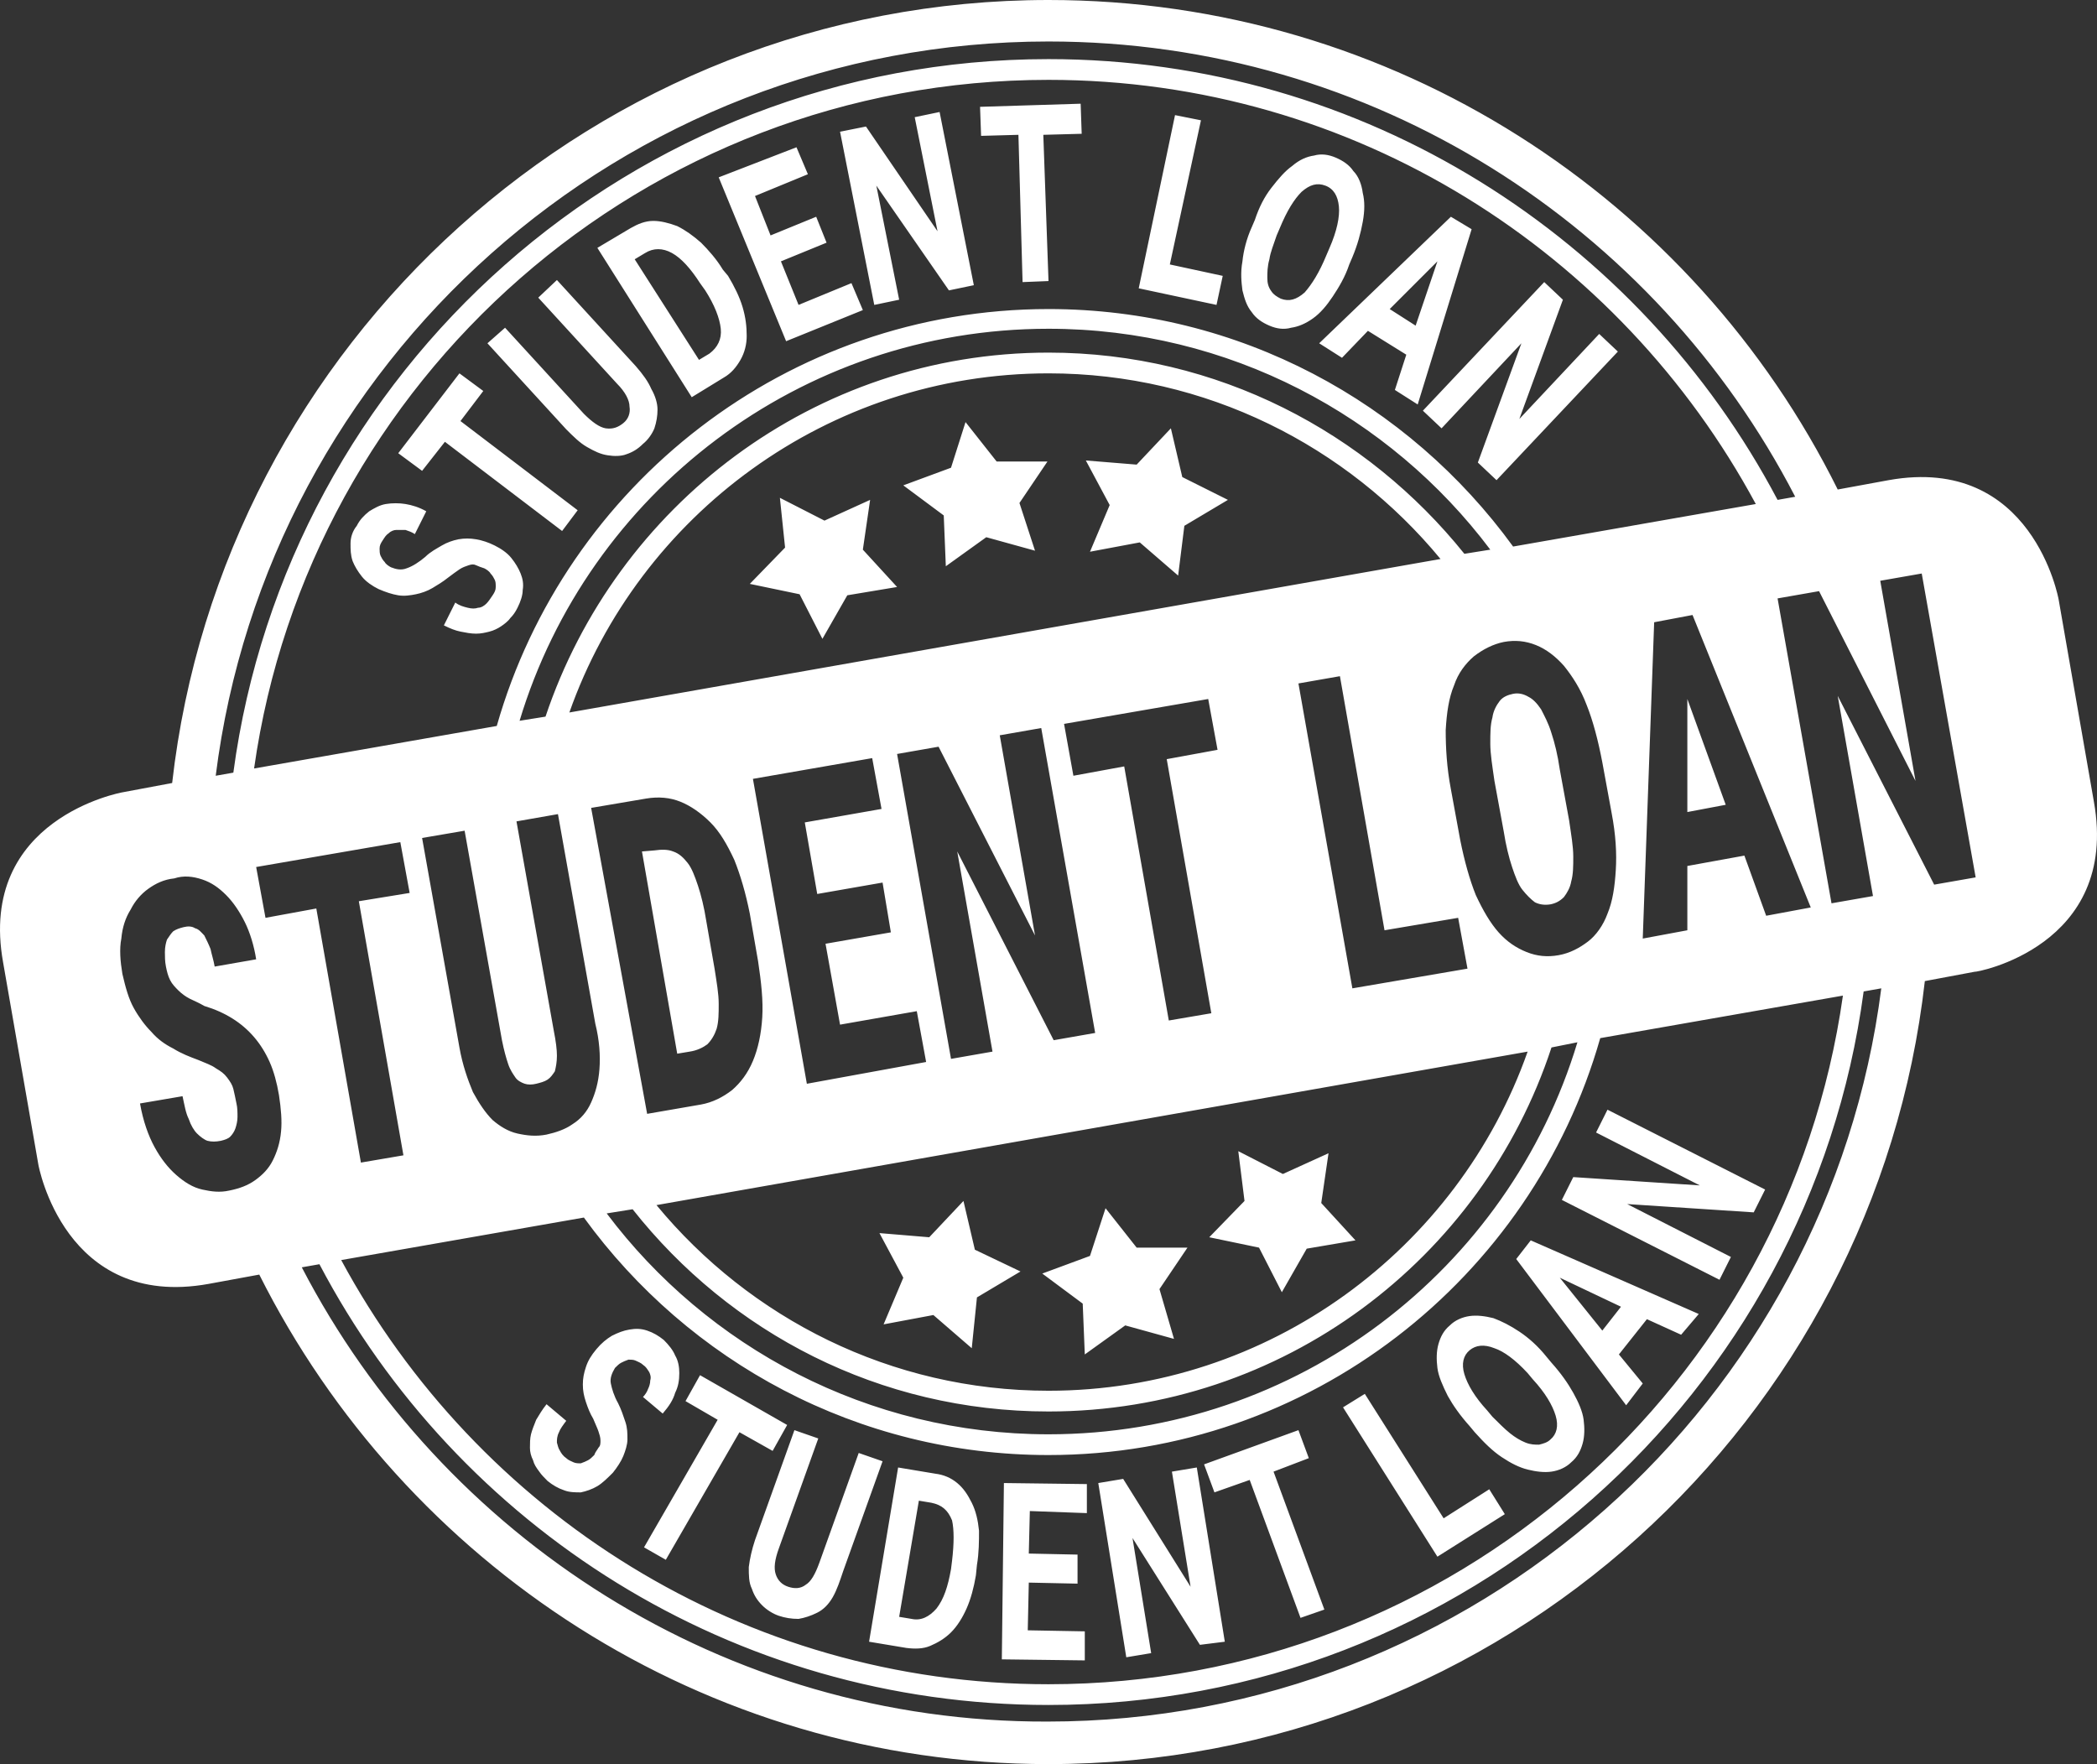 <?xml version="1.0" encoding="utf-8"?>
<!-- Generator: Adobe Illustrator 20.1.0, SVG Export Plug-In . SVG Version: 6.00 Build 0)  -->
<svg version="1.1" id="Layer_1" xmlns="http://www.w3.org/2000/svg" xmlns:xlink="http://www.w3.org/1999/xlink" x="0px" y="0px"
	 viewBox="0 0 202.2 170.1" style="enable-background:new 0 0 202.2 170.1;" xml:space="preserve">
<rect x="0" y="0" width="202.2" height="170.1" fill="#333333" stroke="none"/>
<style type="text/css">
	.st0{fill:#FFFFFF;}
</style>
<g>
	<g>
		<path class="st0" d="M148.9,27.2l-11.7,12.4l1.8,1.7l7.7-8.2l-4.2,11.5l1.8,1.7L156,33.9l-1.8-1.7l-7.7,8.2l4.2-11.5L148.9,27.2z
			 M138.6,25.2l-2.1,6.2l-2.5-1.6L138.6,25.2z M139.9,20.9l-12.7,12.2l2.2,1.4l2.5-2.6l3.7,2.3l-1.1,3.4l2.2,1.4l5.2-16.9
			L139.9,20.9z M122.2,26.8c0-0.5,0-1.1,0.2-1.8c0.1-0.7,0.4-1.4,0.7-2.3l0.3-0.7c0.7-1.7,1.4-2.8,2.1-3.5c0.8-0.7,1.5-0.9,2.3-0.6
			c0.8,0.3,1.2,1,1.3,2c0.1,1-0.2,2.4-0.9,4l-0.3,0.7c-0.7,1.7-1.4,2.8-2.1,3.6c-0.8,0.7-1.5,0.9-2.3,0.6c-0.4-0.2-0.7-0.4-0.9-0.7
			C122.3,27.7,122.2,27.3,122.2,26.8 M119.8,25.2c-0.2,1.1-0.1,2,0,2.8c0.2,0.8,0.4,1.5,0.9,2.1c0.4,0.6,1,1,1.7,1.3
			c0.7,0.3,1.4,0.4,2.1,0.2c0.7-0.1,1.4-0.4,2.1-0.9c0.7-0.5,1.3-1.2,1.9-2.1c0.6-0.9,1.2-1.9,1.6-3.1l0.3-0.7
			c0.5-1.2,0.8-2.3,1-3.4c0.2-1.1,0.2-2,0-2.8c-0.1-0.8-0.4-1.6-0.9-2.1c-0.4-0.6-1-1-1.7-1.3c-0.7-0.3-1.4-0.4-2.1-0.2
			c-0.7,0.1-1.4,0.4-2.1,1c-0.7,0.5-1.3,1.2-2,2.1s-1.2,1.9-1.6,3.1l-0.3,0.7C120.2,23,119.9,24.2,119.8,25.2 M113.3,11.1l-3.5,16.7
			l7.5,1.6l0.6-2.8l-5.1-1.1l3-13.9L113.3,11.1z M104.2,10l-9.7,0.3l0.1,2.8l3.6-0.1l0.4,14.2l2.5-0.1L100.6,13l3.7-0.1L104.2,10z
			 M81,12.7l3.3,16.7l2.4-0.5l-2.2-11L91.5,28l2.4-0.5l-3.3-16.7l-2.4,0.5l2.2,11l-6.9-10.1L81,12.7z M69.3,17.1l6.5,15.8l7.4-3
			l-1.1-2.6L77,29.4l-1.7-4.2l4.4-1.8l-1-2.5l-4.4,1.8l-1.5-3.8l5.1-2.1l-1.1-2.6L69.3,17.1z M61.2,25l1-0.6c0.8-0.5,1.7-0.5,2.6,0
			c0.9,0.5,1.8,1.5,2.7,2.9L68,28c0.9,1.4,1.4,2.7,1.5,3.7c0.1,1-0.3,1.8-1.1,2.4l-1,0.6L61.2,25z M57.6,23.9l9.1,14.4l3.1-1.9
			c0.7-0.4,1.2-1,1.6-1.7c0.4-0.7,0.6-1.5,0.6-2.3c0-0.9-0.1-1.8-0.4-2.8c-0.3-1-0.8-2-1.4-3L69.7,26c-0.6-1-1.4-1.9-2.1-2.6
			c-0.8-0.7-1.5-1.2-2.3-1.6c-0.8-0.3-1.6-0.5-2.3-0.5c-0.8,0-1.5,0.3-2.2,0.7L57.6,23.9z M54.6,41.4c0.7,0.7,1.3,1.3,2,1.7
			c0.7,0.4,1.3,0.7,2,0.8c0.6,0.1,1.3,0.1,1.8-0.1c0.6-0.2,1.1-0.5,1.6-1c0.5-0.4,0.9-1,1.1-1.5c0.2-0.6,0.3-1.2,0.3-1.8
			c0-0.6-0.2-1.3-0.6-2c-0.3-0.7-0.8-1.4-1.5-2.2l-7.6-8.3l-1.8,1.7l7.6,8.3c0.8,0.8,1.2,1.6,1.2,2.2c0.1,0.6-0.1,1.2-0.6,1.6
			c-0.5,0.4-1,0.6-1.7,0.5c-0.6-0.1-1.3-0.6-2.1-1.4l-7.6-8.3L47,33.1L54.6,41.4z M42.9,42.6l11.3,8.6l1.5-2l-11.3-8.6l2.2-2.9
			L44.3,36l-5.9,7.7l2.3,1.7L42.9,42.6z M33.8,52.4c0,0.6,0,1.1,0.2,1.7c0.2,0.5,0.5,1,0.9,1.5c0.4,0.5,1,0.9,1.6,1.2
			c0.7,0.3,1.3,0.5,1.9,0.6c0.6,0.1,1.2,0,1.7-0.1c0.5-0.1,1.1-0.3,1.6-0.6c0.5-0.3,1-0.6,1.5-1c0.4-0.3,0.8-0.6,1.1-0.8
			c0.3-0.2,0.6-0.3,0.9-0.4c0.3-0.1,0.5-0.1,0.7,0c0.2,0.1,0.5,0.2,0.8,0.3c0.2,0.1,0.5,0.3,0.6,0.5c0.2,0.2,0.3,0.4,0.4,0.6
			c0.1,0.2,0.1,0.4,0.1,0.7c0,0.3-0.1,0.5-0.3,0.8c-0.2,0.3-0.4,0.6-0.6,0.8c-0.2,0.2-0.5,0.4-0.8,0.4c-0.3,0.1-0.6,0.1-1,0
			c-0.4-0.1-0.8-0.2-1.2-0.5l-1.1,2.2c0.6,0.3,1.1,0.5,1.6,0.6c0.5,0.1,1,0.2,1.5,0.2s0.9-0.1,1.3-0.2c0.4-0.1,0.8-0.3,1.1-0.5
			c0.3-0.2,0.7-0.5,0.9-0.8c0.3-0.3,0.5-0.6,0.7-1c0.3-0.6,0.5-1.2,0.5-1.7c0.1-0.6,0-1.1-0.2-1.6c-0.2-0.5-0.5-1-0.9-1.5
			c-0.4-0.5-1-0.9-1.6-1.2c-0.6-0.3-1.2-0.5-1.8-0.6c-0.6-0.1-1.1-0.1-1.7,0c-0.5,0.1-1.1,0.3-1.6,0.6c-0.5,0.3-1.1,0.6-1.6,1.1
			c-0.6,0.5-1.2,0.9-1.8,1.1c-0.5,0.2-1,0.1-1.5-0.1c-0.2-0.1-0.5-0.3-0.6-0.5c-0.2-0.2-0.3-0.4-0.4-0.6s-0.1-0.5-0.1-0.7
			c0-0.3,0.1-0.5,0.3-0.8c0.2-0.3,0.3-0.5,0.6-0.7c0.2-0.2,0.5-0.3,0.7-0.3c0.3,0,0.6,0,0.9,0c0.3,0.1,0.6,0.2,0.9,0.4l1.1-2.2
			c-0.7-0.4-1.4-0.6-2-0.7s-1.3-0.1-1.9,0c-0.6,0.1-1.1,0.4-1.6,0.7c-0.5,0.4-0.9,0.8-1.2,1.4C34,51.2,33.8,51.8,33.8,52.4
			 M94.2,125.1l4.2-2.5l-4.4-2.1l-1.1-4.7l-3.3,3.5l-4.8-0.4l2.3,4.3l-1.9,4.5l4.8-0.9l3.7,3.2L94.2,125.1z M111.8,124.3l2.7-4
			l-4.9,0l-3-3.8l-1.5,4.6l-4.6,1.7l3.9,2.9l0.2,4.9l3.9-2.8l4.7,1.3L111.8,124.3z M130.7,119.6l-3.3-3.6l0.7-4.8l-4.4,2l-4.3-2.2
			l0.6,4.8l-3.4,3.5l4.8,1l2.2,4.3l2.4-4.2L130.7,119.6z M104.7,44.4l2.3,4.3l-1.9,4.5l4.8-0.9l3.7,3.2l0.6-4.8l4.2-2.5L114,46
			l-1.1-4.7l-3.3,3.5L104.7,44.4z M91.7,45.1l-4.6,1.7l3.9,2.9l0.2,4.9l3.9-2.8l4.7,1.3l-1.5-4.6l2.7-4l-4.9,0l-3-3.8L91.7,45.1z
			 M75.7,52.8l-3.4,3.5l4.8,1l2.2,4.3l2.4-4.2l4.8-0.8l-3.3-3.6l0.7-4.8l-4.4,2l-4.3-2.2L75.7,52.8z M145.9,66.9
			c-0.5,0.1-1,0.3-1.3,0.7c-0.3,0.4-0.6,0.9-0.7,1.6c-0.2,0.7-0.2,1.5-0.2,2.5s0.2,2.2,0.4,3.6l0.9,4.9c0.2,1.3,0.5,2.5,0.8,3.4
			c0.3,0.9,0.6,1.7,1,2.2s0.8,0.9,1.2,1.2c0.4,0.2,0.9,0.3,1.5,0.2c0.5-0.1,0.9-0.3,1.3-0.7c0.3-0.4,0.6-0.9,0.7-1.5
			c0.2-0.7,0.2-1.5,0.2-2.4c0-1-0.2-2.1-0.4-3.5l-0.9-4.9c-0.2-1.4-0.5-2.6-0.8-3.5c-0.3-1-0.7-1.7-1-2.3c-0.4-0.6-0.8-1-1.2-1.2
			C146.9,66.9,146.4,66.8,145.9,66.9 M61.9,82.1l3.4,19.5l1.2-0.2c0.7-0.1,1.3-0.4,1.7-0.7c0.4-0.4,0.7-0.9,0.9-1.5
			c0.2-0.7,0.2-1.5,0.2-2.4c0-1-0.2-2.1-0.4-3.4l-0.8-4.6c-0.2-1.3-0.5-2.5-0.8-3.4c-0.3-0.9-0.6-1.7-1-2.2
			c-0.4-0.5-0.8-0.9-1.4-1.1c-0.5-0.2-1.1-0.2-1.8-0.1L61.9,82.1z M162.7,78.3l3.7-0.7l-3.7-10.2L162.7,78.3z M65.1,134.3
			c0.3-0.6,0.4-1.2,0.4-1.9c0-0.6-0.1-1.2-0.4-1.7c-0.2-0.5-0.6-1-1.1-1.5c-0.5-0.4-1-0.7-1.6-0.9c-0.6-0.2-1.1-0.2-1.7-0.1
			c-0.6,0.1-1.1,0.3-1.7,0.6c-0.5,0.3-1,0.7-1.5,1.3c-0.5,0.6-0.8,1.1-1,1.7c-0.2,0.6-0.3,1.1-0.3,1.7c0,0.6,0.1,1.1,0.3,1.7
			c0.2,0.6,0.4,1.1,0.7,1.6c0.2,0.5,0.4,0.9,0.5,1.2c0.1,0.3,0.2,0.6,0.2,0.9c0,0.3,0,0.5-0.2,0.7c-0.1,0.2-0.3,0.4-0.4,0.7
			c-0.2,0.2-0.4,0.4-0.6,0.5c-0.2,0.1-0.4,0.2-0.7,0.3c-0.2,0-0.5,0-0.7-0.1c-0.2-0.1-0.5-0.2-0.7-0.4c-0.3-0.2-0.5-0.5-0.6-0.7
			c-0.2-0.3-0.2-0.5-0.3-0.8c0-0.3,0-0.6,0.2-1c0.1-0.3,0.4-0.7,0.7-1.1l-1.9-1.6c-0.4,0.5-0.7,1-1,1.5c-0.2,0.5-0.4,1-0.5,1.4
			s-0.1,0.9-0.1,1.3c0,0.4,0.1,0.8,0.3,1.2c0.1,0.4,0.3,0.7,0.6,1.1c0.2,0.3,0.5,0.6,0.8,0.9c0.5,0.4,1,0.7,1.6,0.9
			c0.5,0.2,1.1,0.2,1.6,0.2c0.5-0.1,1.1-0.3,1.6-0.6c0.5-0.3,1-0.8,1.5-1.3c0.4-0.5,0.8-1.1,1-1.6c0.2-0.5,0.4-1.1,0.4-1.6
			c0-0.6,0-1.1-0.2-1.7c-0.2-0.6-0.4-1.2-0.7-1.8c-0.4-0.7-0.6-1.4-0.7-1.9c-0.1-0.5,0.1-1,0.4-1.5c0.2-0.2,0.4-0.4,0.6-0.5
			c0.2-0.1,0.4-0.2,0.7-0.3c0.2,0,0.5,0,0.7,0.1c0.2,0.1,0.5,0.2,0.7,0.4c0.3,0.2,0.4,0.4,0.6,0.7c0.1,0.2,0.2,0.5,0.1,0.8
			c0,0.3-0.1,0.6-0.2,0.8c-0.1,0.3-0.3,0.6-0.5,0.8l1.9,1.6C64.5,135.6,64.9,135,65.1,134.3 M74.5,139.9l1.4-2.5l-8.4-4.8l-1.4,2.5
			l3.1,1.8l-7.1,12.3l2.1,1.2l7.1-12.3L74.5,139.9z M81.3,151.5l3.8-10.6l-2.3-0.8L79,150.7c-0.4,1.1-0.8,1.8-1.3,2.1
			c-0.5,0.4-1.1,0.4-1.7,0.2c-0.6-0.2-1-0.6-1.2-1.2c-0.2-0.6-0.1-1.4,0.3-2.5l3.8-10.6l-2.3-0.8l-3.8,10.6
			c-0.3,0.9-0.5,1.8-0.6,2.6c0,0.8,0,1.5,0.3,2.1c0.2,0.6,0.5,1.1,1,1.6c0.4,0.4,1,0.8,1.6,1c0.6,0.2,1.2,0.3,1.9,0.3
			c0.6-0.1,1.2-0.3,1.8-0.6c0.6-0.3,1.1-0.8,1.5-1.5S81,152.4,81.3,151.5 M91.8,150.5l-0.1,0.8c-0.3,1.7-0.7,2.9-1.4,3.8
			c-0.7,0.8-1.5,1.2-2.4,1l-1.2-0.2l1.9-11.2l1.2,0.2c1,0.2,1.6,0.7,2,1.7C92,147.5,92,148.8,91.8,150.5 M94.2,150.9
			c0.2-1.2,0.2-2.3,0.2-3.3c-0.1-1-0.3-1.9-0.7-2.7c-0.4-0.8-0.8-1.4-1.4-1.9c-0.6-0.5-1.3-0.8-2.1-0.9l-3.6-0.6l-2.8,16.8l3.6,0.6
			c0.8,0.1,1.6,0.1,2.3-0.2c0.7-0.3,1.4-0.7,2-1.3c0.6-0.6,1.1-1.4,1.5-2.3c0.4-0.9,0.7-2,0.9-3.2L94.2,150.9z M104.8,145.9l0-2.8
			l-8-0.1L96.6,160l8,0.1l0-2.8l-5.5-0.1l0.1-4.6l4.7,0.1l0-2.8l-4.7-0.1l0.1-4.1L104.8,145.9z M118.1,158.3l-2.7-16.8l-2.4,0.4
			l1.8,11.1l-6.5-10.4l-2.4,0.4l2.7,16.8l2.4-0.4l-1.8-11.1l6.5,10.3L118.1,158.3z M127.7,155.2l-4.9-13.3l3.4-1.3l-1-2.7l-9.1,3.3
			l1,2.7l3.4-1.2l4.9,13.3L127.7,155.2z M139.2,146.4l-7.6-12l-2.1,1.3l9.1,14.4l6.5-4.1l-1.5-2.4L139.2,146.4z M147.3,132.4
			l0.5,0.6c1.2,1.3,1.9,2.5,2.2,3.5s0.1,1.8-0.5,2.3c-0.3,0.3-0.7,0.4-1.1,0.5c-0.4,0-0.8,0-1.3-0.2c-0.5-0.2-1-0.5-1.5-0.9
			s-1.1-1-1.7-1.6l-0.5-0.6c-1.2-1.3-1.9-2.5-2.2-3.5c-0.3-1-0.1-1.8,0.5-2.3s1.4-0.6,2.4-0.2C145,130.3,146.1,131.1,147.3,132.4
			 M146.5,128.4c-0.9-0.6-1.7-1-2.5-1.3c-0.8-0.2-1.6-0.3-2.3-0.2c-0.7,0.1-1.4,0.4-1.9,0.9c-0.6,0.5-0.9,1.1-1.1,1.8
			c-0.2,0.7-0.2,1.5-0.1,2.3s0.5,1.7,1,2.7c0.5,0.9,1.2,1.9,2.1,2.9l0.5,0.6c0.9,1,1.7,1.8,2.6,2.4c0.9,0.6,1.7,1,2.5,1.2
			c0.8,0.2,1.6,0.3,2.3,0.2c0.7-0.1,1.4-0.4,1.9-0.9c0.6-0.5,0.9-1.1,1.1-1.8c0.2-0.7,0.2-1.5,0.1-2.3c-0.1-0.8-0.5-1.7-1-2.6
			c-0.5-0.9-1.2-1.9-2.1-2.9l-0.5-0.6C148.3,129.8,147.4,129,146.5,128.4 M156.3,126l-1.8,2.3l-4.1-5.1L156.3,126z M163.8,126.7
			l-16.2-7.1l-1.4,1.8l10.6,14.1l1.6-2.1l-2.3-2.8l2.7-3.4l3.3,1.5L163.8,126.7z M170.2,114.7L155,107l-1.1,2.2l10,5.1l-12.2-0.8
			l-1.1,2.2l15.2,7.7l1.1-2.2l-10-5.1l12.2,0.8L170.2,114.7z M190.5,84.6l-4,0.7l-9.3-18.2l3.4,19.3l-4,0.7l-5.2-29.4l4-0.7
			l9.3,18.3L181.3,56l4-0.7L190.5,84.6z M173.1,47.9l-1.7,0.3c-13.3-25.2-39.8-42.5-70.3-42.5c-40.2,0-73.4,30-78.6,68.8l-1.7,0.3
			C25.8,34.9,59.9,4,101.1,4C132.4,4,159.6,21.8,173.1,47.9 M19.5,84.8c0.9,0.3,1.6,0.8,2.3,1.5c0.7,0.7,1.3,1.6,1.8,2.6
			s0.9,2.3,1.1,3.6l-4,0.7c-0.1-0.6-0.3-1.2-0.4-1.7c-0.2-0.5-0.4-0.9-0.6-1.3c-0.3-0.3-0.5-0.6-0.9-0.7c-0.3-0.2-0.7-0.2-1.1-0.1
			c-0.4,0.1-0.7,0.2-1,0.4c-0.2,0.2-0.4,0.5-0.6,0.8c-0.1,0.3-0.2,0.7-0.2,1.2c0,0.4,0,0.9,0.1,1.4c0.1,0.5,0.2,0.9,0.4,1.3
			c0.2,0.4,0.5,0.7,0.8,1c0.3,0.3,0.7,0.6,1.1,0.8c0.4,0.2,0.9,0.4,1.4,0.7c1,0.3,1.9,0.7,2.7,1.2c0.8,0.5,1.5,1.1,2.1,1.8
			c0.6,0.7,1.1,1.5,1.5,2.4c0.4,0.9,0.7,2,0.9,3.2c0.2,1.3,0.3,2.5,0.2,3.5c-0.1,1.1-0.4,2-0.8,2.8c-0.4,0.8-1,1.4-1.7,1.9
			c-0.7,0.5-1.5,0.8-2.5,1c-0.9,0.2-1.7,0.1-2.6-0.1c-0.9-0.2-1.7-0.7-2.5-1.4c-0.8-0.7-1.5-1.6-2.1-2.7c-0.6-1.1-1.1-2.5-1.4-4.2
			l4.1-0.7c0.2,0.9,0.3,1.6,0.6,2.2c0.2,0.6,0.5,1.1,0.8,1.4c0.3,0.3,0.7,0.6,1,0.7c0.4,0.1,0.8,0.1,1.3,0c0.4-0.1,0.7-0.2,0.9-0.4
			c0.2-0.2,0.4-0.5,0.5-0.8c0.1-0.3,0.2-0.7,0.2-1.1c0-0.4,0-0.9-0.1-1.3c-0.1-0.5-0.2-1-0.3-1.4c-0.1-0.4-0.3-0.7-0.6-1.1
			s-0.6-0.6-1.1-0.9c-0.4-0.3-1-0.5-1.7-0.8c-0.8-0.3-1.6-0.6-2.4-1.1c-0.8-0.4-1.5-0.9-2.1-1.6c-0.6-0.6-1.2-1.4-1.7-2.3
			c-0.5-0.9-0.8-2-1.1-3.3c-0.2-1.2-0.3-2.4-0.1-3.4c0.1-1.1,0.4-2,0.9-2.8c0.4-0.8,1-1.5,1.7-2c0.7-0.5,1.5-0.9,2.5-1
			C17.7,84.4,18.6,84.5,19.5,84.8 M177.7,96c-5.3,37.5-37.6,66.4-76.6,66.4c-29.5,0-55.1-16.6-68.2-40.9l23.4-4.1
			c10.1,13.9,26.4,22.9,44.8,22.9c25.2,0,46.6-17,53.2-40.2L177.7,96z M174.6,87.5l-4.3,0.8l-2.1-5.8l-5.5,1l0,6.2l-4.3,0.8
			l1.1-30.5l3.7-0.7L174.6,87.5z M57.8,103.1c-0.1,1.3-0.4,2.3-0.8,3.2c-0.4,0.9-1,1.6-1.8,2.1c-0.7,0.5-1.6,0.8-2.5,1
			c-1,0.2-1.9,0.1-2.8-0.1c-0.9-0.2-1.7-0.7-2.4-1.3c-0.7-0.7-1.3-1.6-1.9-2.7c-0.5-1.2-1-2.6-1.3-4.3l-3.6-20.2l4.1-0.7l3.6,20.2
			c0.2,1,0.4,1.7,0.6,2.3c0.2,0.6,0.5,1,0.7,1.3s0.6,0.5,0.9,0.6c0.3,0.1,0.7,0.1,1.1,0c0.4-0.1,0.8-0.2,1.1-0.4
			c0.3-0.2,0.5-0.5,0.7-0.8c0.1-0.4,0.2-0.9,0.2-1.5c0-0.6-0.1-1.4-0.3-2.4l-3.6-20.2l4-0.7l3.6,20.2
			C57.8,100.3,57.9,101.8,57.8,103.1 M57,77.9l5.3-0.9c1.2-0.2,2.3-0.1,3.3,0.3c1,0.4,2,1.1,2.9,2c0.9,0.9,1.6,2.1,2.3,3.6
			c0.6,1.5,1.1,3.2,1.5,5.2l0.8,4.6c0.3,2,0.5,3.8,0.4,5.4c-0.1,1.6-0.4,3-0.9,4.2c-0.5,1.2-1.2,2.1-2,2.8c-0.9,0.7-1.9,1.2-3,1.4
			l-5.2,0.9L57,77.9z M152.1,100.5c-6.6,21.9-27,37.8-51,37.8c-17.4,0-32.9-8.4-42.6-21.3l2.5-0.4c9.4,11.9,23.8,19.5,40.1,19.5
			c22.6,0,41.8-14.7,48.5-35.1L152.1,100.5z M145,61.9c1.1-0.2,2.1-0.1,3.1,0.3c1,0.4,1.9,1.1,2.7,2c0.8,1,1.6,2.2,2.2,3.8
			c0.6,1.5,1.1,3.4,1.5,5.5l0.9,4.9c0.4,2.1,0.5,3.9,0.4,5.5c-0.1,1.6-0.3,3-0.8,4.2c-0.4,1.1-1.1,2.1-1.9,2.7s-1.7,1.1-2.8,1.3
			c-1.1,0.2-2.1,0.1-3.1-0.3c-1-0.4-1.9-1-2.7-1.9c-0.8-0.9-1.5-2.1-2.2-3.6c-0.6-1.5-1.1-3.3-1.5-5.3l-0.9-4.9
			c-0.4-2.1-0.5-4-0.5-5.7c0.1-1.7,0.3-3.1,0.8-4.3c0.4-1.2,1.1-2.1,1.9-2.8C143,62.6,144,62.1,145,61.9 M52.6,69.1l-2.5,0.4
			c6.6-21.9,27-37.8,51-37.8c17.4,0,32.9,8.4,42.6,21.3l-2.5,0.4C131.8,41.7,117.4,34,101.1,34C78.5,34,59.4,48.8,52.6,69.1
			 M54.9,68.7c6.7-19,24.9-32.7,46.2-32.7c15.2,0,28.8,7,37.8,17.9L54.9,68.7z M77.8,104.5l-5.2-29.4l11.5-2l0.9,4.9l-7.4,1.3
			l1.2,6.9l6.3-1.1l0.8,4.8l-6.3,1.1l1.4,7.8l7.4-1.3l0.9,4.9L77.8,104.5z M102.6,69.8l13.9-2.4l0.9,4.9l-4.9,0.9l4.3,24.5l-4.1,0.7
			l-4.3-24.5l-4.9,0.9L102.6,69.8z M99.8,90.2l-3.4-19.3l4-0.7l5.2,29.4l-4,0.7l-9.3-18.2l3.4,19.3l-4,0.7l-5.2-29.4l4-0.7
			L99.8,90.2z M130.4,95.3l-5.2-29.4l4-0.7l4.3,24.5l7.1-1.2l0.9,4.9L130.4,95.3z M147.3,101.4c-6.7,19-24.9,32.7-46.2,32.7
			c-15.2,0-28.8-7-37.8-17.9L147.3,101.4z M24.5,74.1c5.3-37.5,37.6-66.4,76.6-66.4c29.5,0,55.1,16.6,68.2,40.9l-23.4,4.1
			c-10.1-13.9-26.4-22.9-44.8-22.9c-25.2,0-46.6,17-53.2,40.2L24.5,74.1z M34.6,86.9l4.3,24.5l-4.1,0.7l-4.3-24.5l-4.9,0.9l-0.9-4.9
			l13.9-2.4l0.9,4.9L34.6,86.9z M29.1,122.2l1.7-0.3c13.3,25.3,39.8,42.5,70.3,42.5c40.2,0,73.4-30,78.6-68.8l1.7-0.3
			c-5.1,39.8-39.2,70.7-80.4,70.7C69.8,166.1,42.6,148.2,29.1,122.2 M201.9,77.3l-3.4-19.5c0,0-2.5-14-16.4-11.5l-4.9,0.9
			C163.3,19.2,134.4,0,101.1,0C57.5,0,21.4,33.1,16.6,75.5l-4.8,0.9c0,0-14,2.5-11.5,16.4l3.4,19.5c0,0,2.5,14,16.4,11.5l4.9-0.9
			c14,27.9,42.8,47.2,76.1,47.2c43.7,0,79.7-33.1,84.5-75.5l4.8-0.9C190.4,93.8,204.4,91.3,201.9,77.3"/>
	</g>
</g>
</svg>
